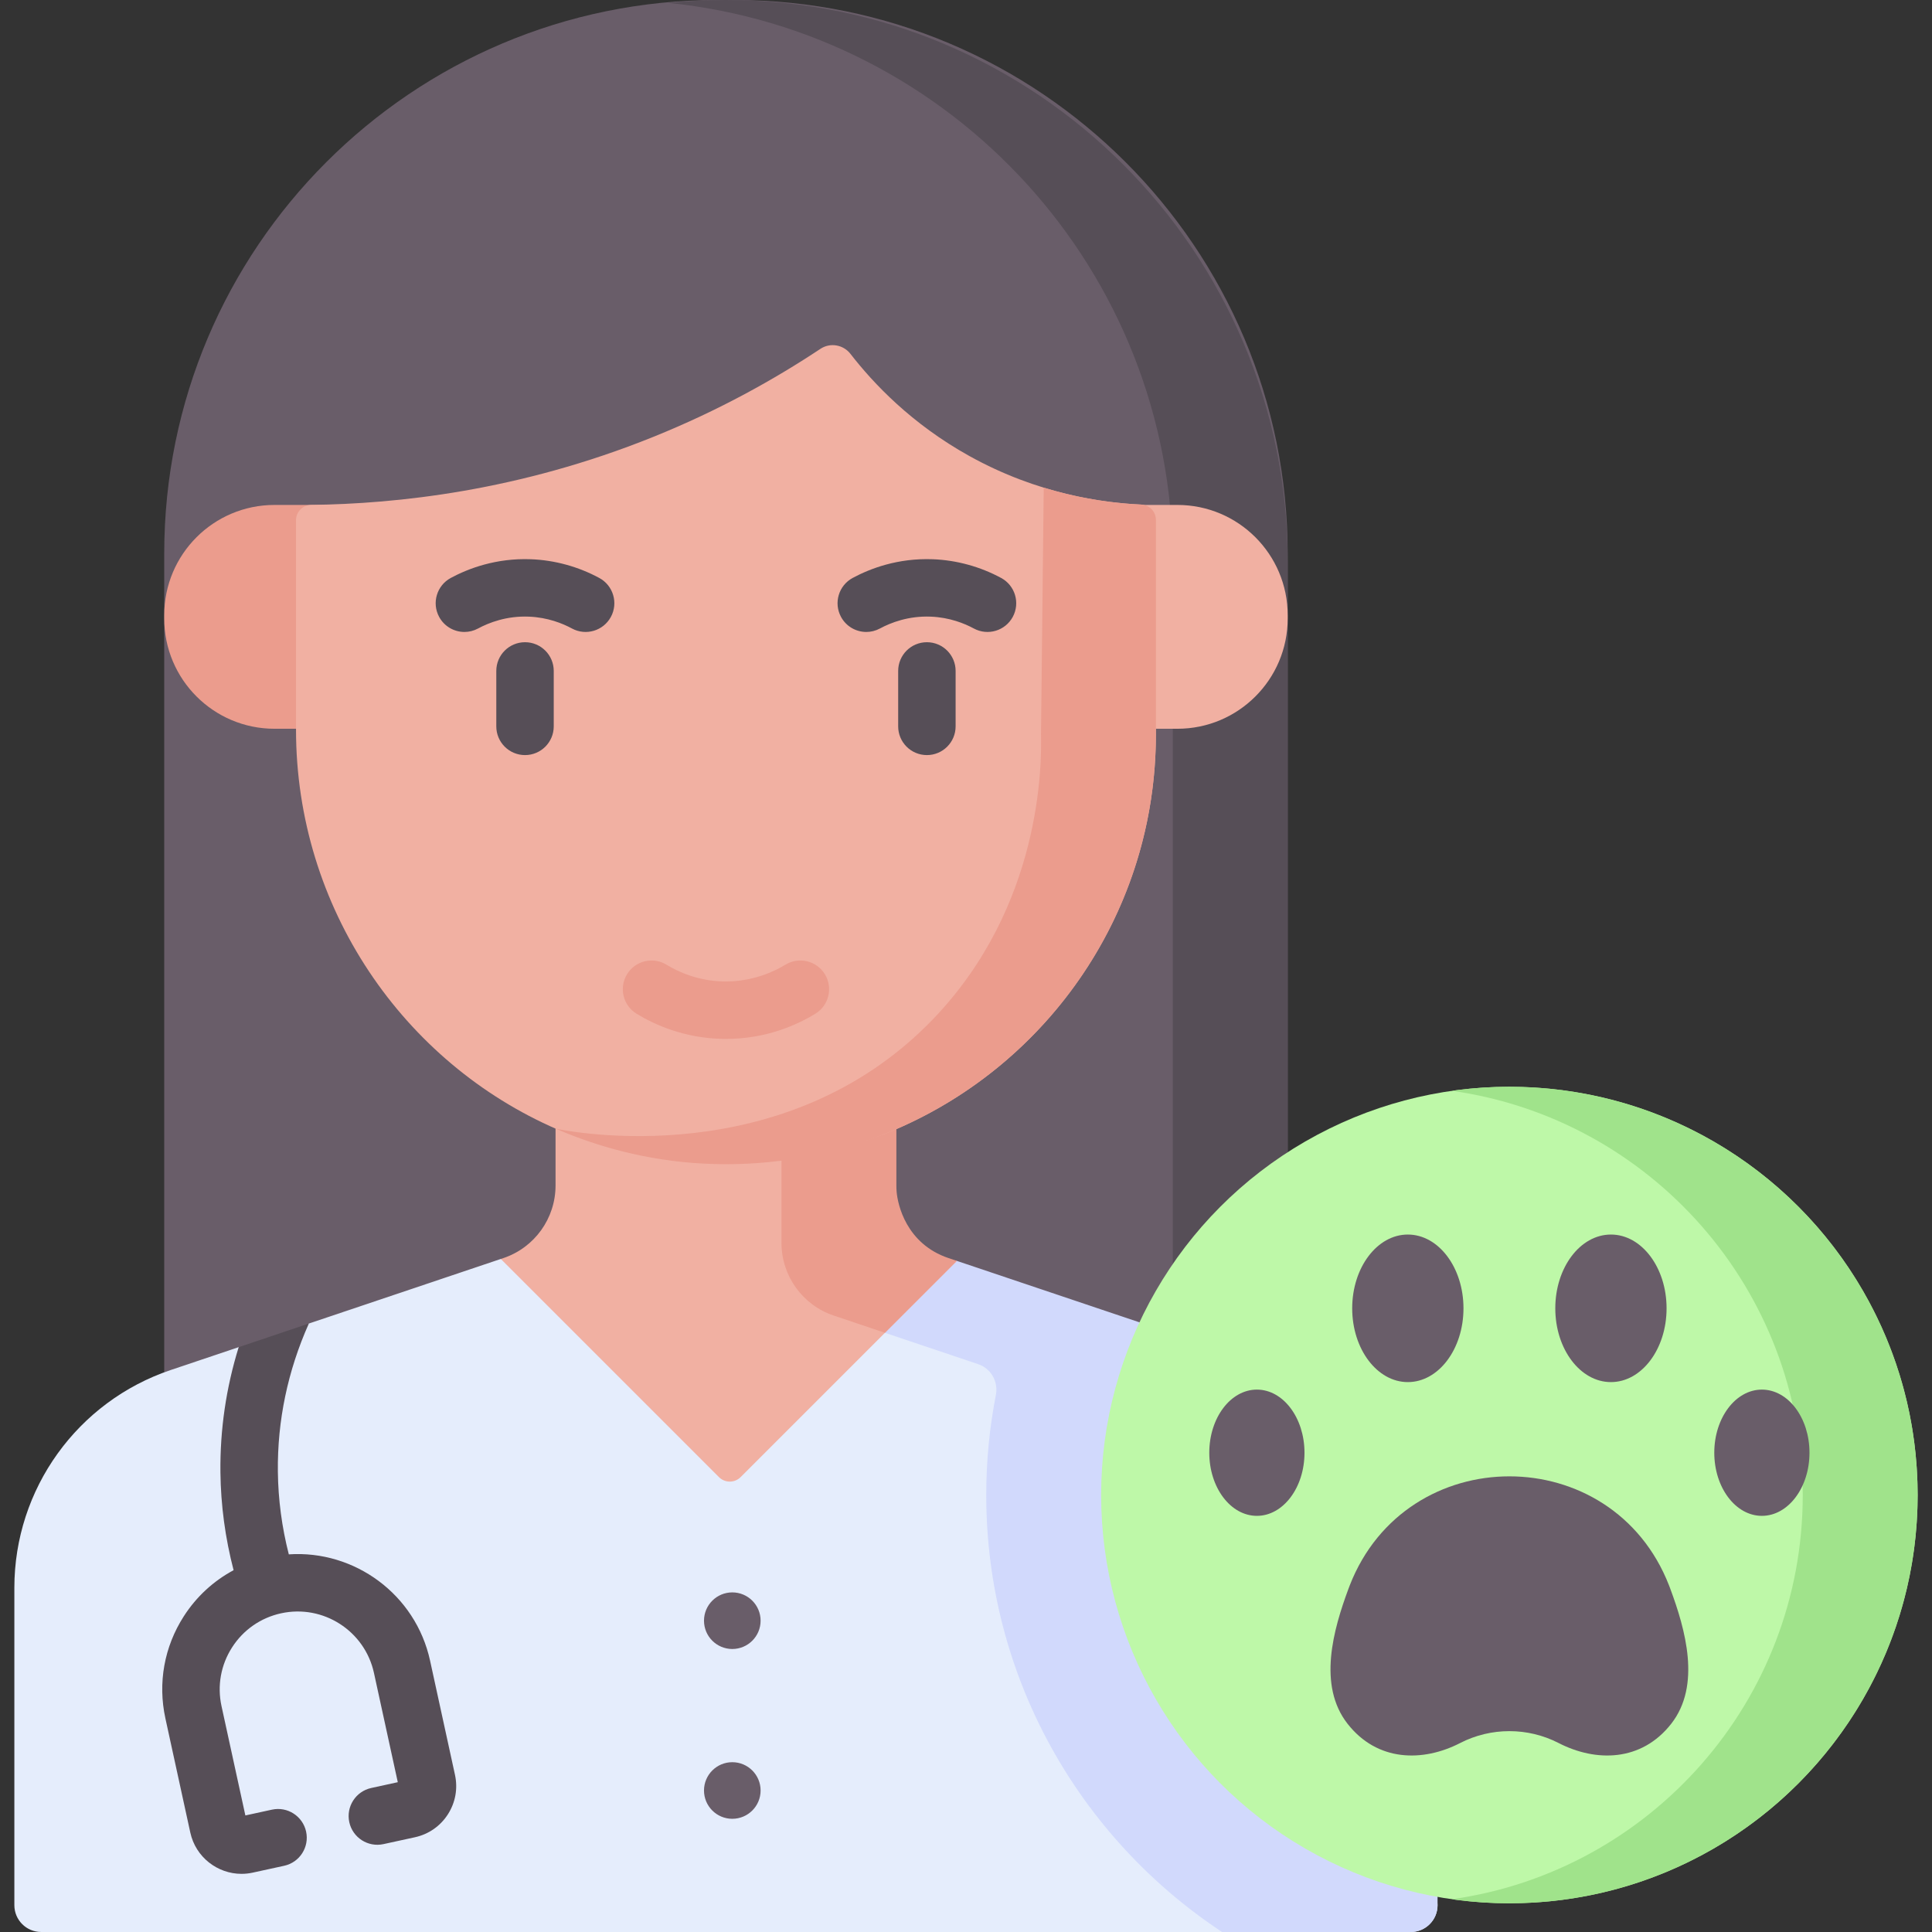 <svg id="Capa_1" enable-background="new 0 0 512 512" height="512" viewBox="0 0 512 512" width="512" xmlns="http://www.w3.org/2000/svg"><rect x="0" y="0" width="512" height="512" fill="#333333" stroke="none"/><g><g><g><path d="m341.252 377.842h-297.731v-231.158c0-81.011 65.673-146.684 146.685-146.684h4.362c81.012 0 146.684 65.673 146.684 146.684z" fill="#695d69"/><path d="m192.387 0c-5.139 0-10.218.26-15.223.769 75.065 7.624 133.642 71.02 133.642 148.096v228.977h30.446v-228.977c0-82.216-66.649-148.865-148.865-148.865z" fill="#564e57"/><path d="m380.967 504.896-4.777-81.223c0-26.146-10.158-37.492-34.939-45.831l-92.546-38.825c-8.26-2.779-21.93-15.922-21.93-24.638l5.806-34.798-78.157 1.407-1.745 33.177c0 8.715-8.649 17.204-16.909 19.983l-3.054-.511-50.895 17.125-10.689 9.492-7.882-3.243-17.973 6.047c-24.781 8.338-41.473 31.566-41.473 57.712v84.124c0 3.923 3.181 7.104 7.104 7.104h362.953c3.926.002 7.106-3.179 7.106-7.102z" fill="#e5edfc"/><path d="m339.494 363.059-85.92-28.91-7.126.878c-8.26-2.779-19.673-11.932-19.673-20.647l5.806-34.798-25.48 1.536v48.275c0 8.715 5.564 16.458 13.824 19.238l38.301 12.888c3.402 1.145 5.377 4.64 4.691 8.163-1.673 8.585-2.553 17.449-2.553 26.516 0 48.347 24.881 90.984 62.505 115.803h49.992c3.923 0 7.104-3.181 7.104-7.104v-84.124c.002-26.148-16.69-49.376-41.471-57.714z" fill="#d1d9fc"/><path d="m132.718 333.638 57.813 57.813c1.585 1.585 4.156 1.585 5.741 0l57.302-57.302-7.125.878c-8.26-2.779-16.111-12.146-16.111-20.862l1.676-31.179-84.789-1.868v33.052c0 8.715-5.564 16.458-13.824 19.237z" fill="#f1b0a2"/><path d="m220.926 348.631 13.592 4.573 19.056-19.056-2.202-.741c-11.228-3.778-13.489-14.214-13.76-17.616-.043-.536-.064-1.077-.064-1.622v-33.052h-30.446v48.275c0 8.717 5.564 16.459 13.824 19.239z" fill="#eb9c8d"/><path d="m43.831 455.387 6.602 30.266c1.416 6.493 7.184 10.936 13.574 10.936.978 0 1.971-.104 2.964-.321l8.334-1.818c4.107-.895 6.711-4.951 5.815-9.058s-4.953-6.713-9.058-5.815l-7.038 1.535-6.32-28.97c-1.177-5.395-.182-10.925 2.8-15.572s7.596-7.854 12.991-9.031c11.139-2.43 22.173 4.655 24.603 15.791l6.319 28.969-7.038 1.536c-4.107.896-6.71 4.952-5.814 9.059.895 4.107 4.954 6.711 9.059 5.814l8.333-1.818c3.627-.791 6.729-2.947 8.734-6.071s2.674-6.841 1.883-10.468l-6.602-30.265c-3.834-17.571-20.011-29.331-37.437-28.167-1.837-7.183-2.817-14.529-2.899-21.918-.151-13.498 2.607-26.692 8.194-39.217.004-.009.006-.018.01-.027l-18.588 6.255c-3.334 10.757-4.964 21.861-4.838 33.159.098 8.754 1.28 17.45 3.489 25.944-5.32 2.85-9.859 7.015-13.209 12.233-5.18 8.069-6.907 17.671-4.863 27.039z" fill="#564e57"/><path d="m312.029 193.129h-15.852v-59.314h15.852c16.139 0 29.223 13.083 29.223 29.223v.869c0 16.138-13.084 29.222-29.223 29.222z" fill="#f1b0a2"/><path d="m72.744 193.129h15.852v-59.314h-15.852c-16.139 0-29.223 13.083-29.223 29.223v.869c0 16.138 13.084 29.222 29.223 29.222z" fill="#eb9c8d"/><g><path d="m195.502 306.04c-15.743-.054-34.229-.857-47.825-6.745-40.788-17.665-69.23-58.714-69.23-105.943v-55.491c0-2.227 1.789-4.03 4.016-4.058 22.625-.283 54.997-3.659 90.576-17.989 17.606-7.091 32.393-15.413 44.385-23.369 2.592-1.72 6.06-1.113 7.966 1.345 6.031 7.777 16.161 18.544 31.523 27.069 18.156 10.075 35.286 12.396 45.549 12.861 2.167.098 1.182 4.012 1.182 6.181l2.681 53.228v1.46c0 46.882-28.315 87.151-68.777 104.638-13.962 6.035-25.854 6.869-42.046 6.813z" fill="#f1b0a2"/></g><path d="m275.88 194.589c.184 7.912.217 45.361-28.451 75.322-39.491 41.272-96.706 29.938-100.204 29.183 8.545 3.699 21.013 7.912 36.534 9.107 0 0 4.182.313 8.225.327 63.112.218 114.342-50.878 114.342-113.939v-56.816c0-2.169-1.696-3.955-3.863-4.053-6.414-.291-15.511-1.306-25.865-4.487z" fill="#eb9c8d"/><g><path d="m192.399 275.325c-.329 0-.659-.003-.992-.011-10.104-.217-17.926-3.743-22.709-6.663-3.588-2.191-4.721-6.875-2.53-10.463s6.874-4.722 10.463-2.53c3.185 1.944 8.39 4.292 15.104 4.437 7.666.158 13.575-2.71 16.408-4.438 3.59-2.19 8.274-1.055 10.462 2.533 2.189 3.588 1.055 8.273-2.533 10.462-5.037 3.073-13.179 6.673-23.673 6.673z" fill="#eb9c8d"/></g><g><g><path d="m123.08 167.475c-2.709 0-5.331-1.449-6.707-4.001-1.995-3.7-.612-8.317 3.089-10.312 4.566-2.461 11.969-5.323 21.279-4.957 6.27.242 12.521 1.958 18.077 4.962 3.698 1.999 5.075 6.617 3.076 10.315-1.999 3.697-6.617 5.076-10.315 3.076-2.454-1.327-6.429-2.948-11.428-3.142-5.886-.235-10.57 1.585-13.467 3.146-1.147.619-2.385.913-3.604.913z" fill="#564e57"/></g><g><path d="m229.581 167.475c-2.709 0-5.331-1.449-6.707-4.001-1.995-3.7-.612-8.317 3.089-10.312 4.566-2.461 11.969-5.323 21.279-4.957 6.27.242 12.521 1.958 18.077 4.962 3.698 1.999 5.075 6.617 3.076 10.315-1.999 3.697-6.617 5.076-10.315 3.076-2.454-1.327-6.429-2.948-11.428-3.142-5.886-.235-10.57 1.585-13.467 3.146-1.147.619-2.385.913-3.604.913z" fill="#564e57"/></g><g><path d="m245.637 200.106c-4.204 0-7.611-3.408-7.611-7.611v-14.69c0-4.204 3.408-7.611 7.611-7.611 4.204 0 7.611 3.408 7.611 7.611v14.69c.001 4.203-3.407 7.611-7.611 7.611z" fill="#564e57"/></g><g><path d="m139.136 200.106c-4.204 0-7.611-3.408-7.611-7.611v-14.69c0-4.204 3.408-7.611 7.611-7.611 4.204 0 7.611 3.408 7.611 7.611v14.69c0 4.203-3.408 7.611-7.611 7.611z" fill="#564e57"/></g></g></g><g><circle cx="400.003" cy="396.197" fill="#bef8a8" r="108.191"/><path d="m400.003 288.006c-5.168 0-10.248.371-15.223 1.071 52.543 7.4 92.968 52.535 92.968 107.12s-40.425 99.72-92.968 107.12c4.975.701 10.055 1.071 15.223 1.071 59.753 0 108.191-48.439 108.191-108.191s-48.439-108.191-108.191-108.191z" fill="#a0e38b"/><g fill="#695d69"><g><ellipse cx="333.088" cy="384.988" rx="12.615" ry="16.729"/><ellipse cx="466.918" cy="384.988" rx="12.615" ry="16.729"/></g><g><ellipse cx="373.092" cy="346.719" rx="14.745" ry="19.552"/><ellipse cx="426.914" cy="346.719" rx="14.745" ry="19.552"/></g><path d="m357.685 420.178c15.005-38.574 69.63-38.574 84.635 0 .099.254.196.509.291.766 4.058 10.918 8.245 25.679.287 35.862-7.891 10.098-19.974 10.2-29.853 5.111-8.146-4.196-17.939-4.196-26.086 0-9.879 5.089-21.962 4.987-29.853-5.111-7.958-10.183-3.771-24.944.287-35.862.097-.257.194-.512.292-.766z"/></g></g></g><g fill="#695d69"><circle cx="194.067" cy="429.5" r="7.5"/><circle cx="194.067" cy="474.5" r="7.5"/></g></g></svg>